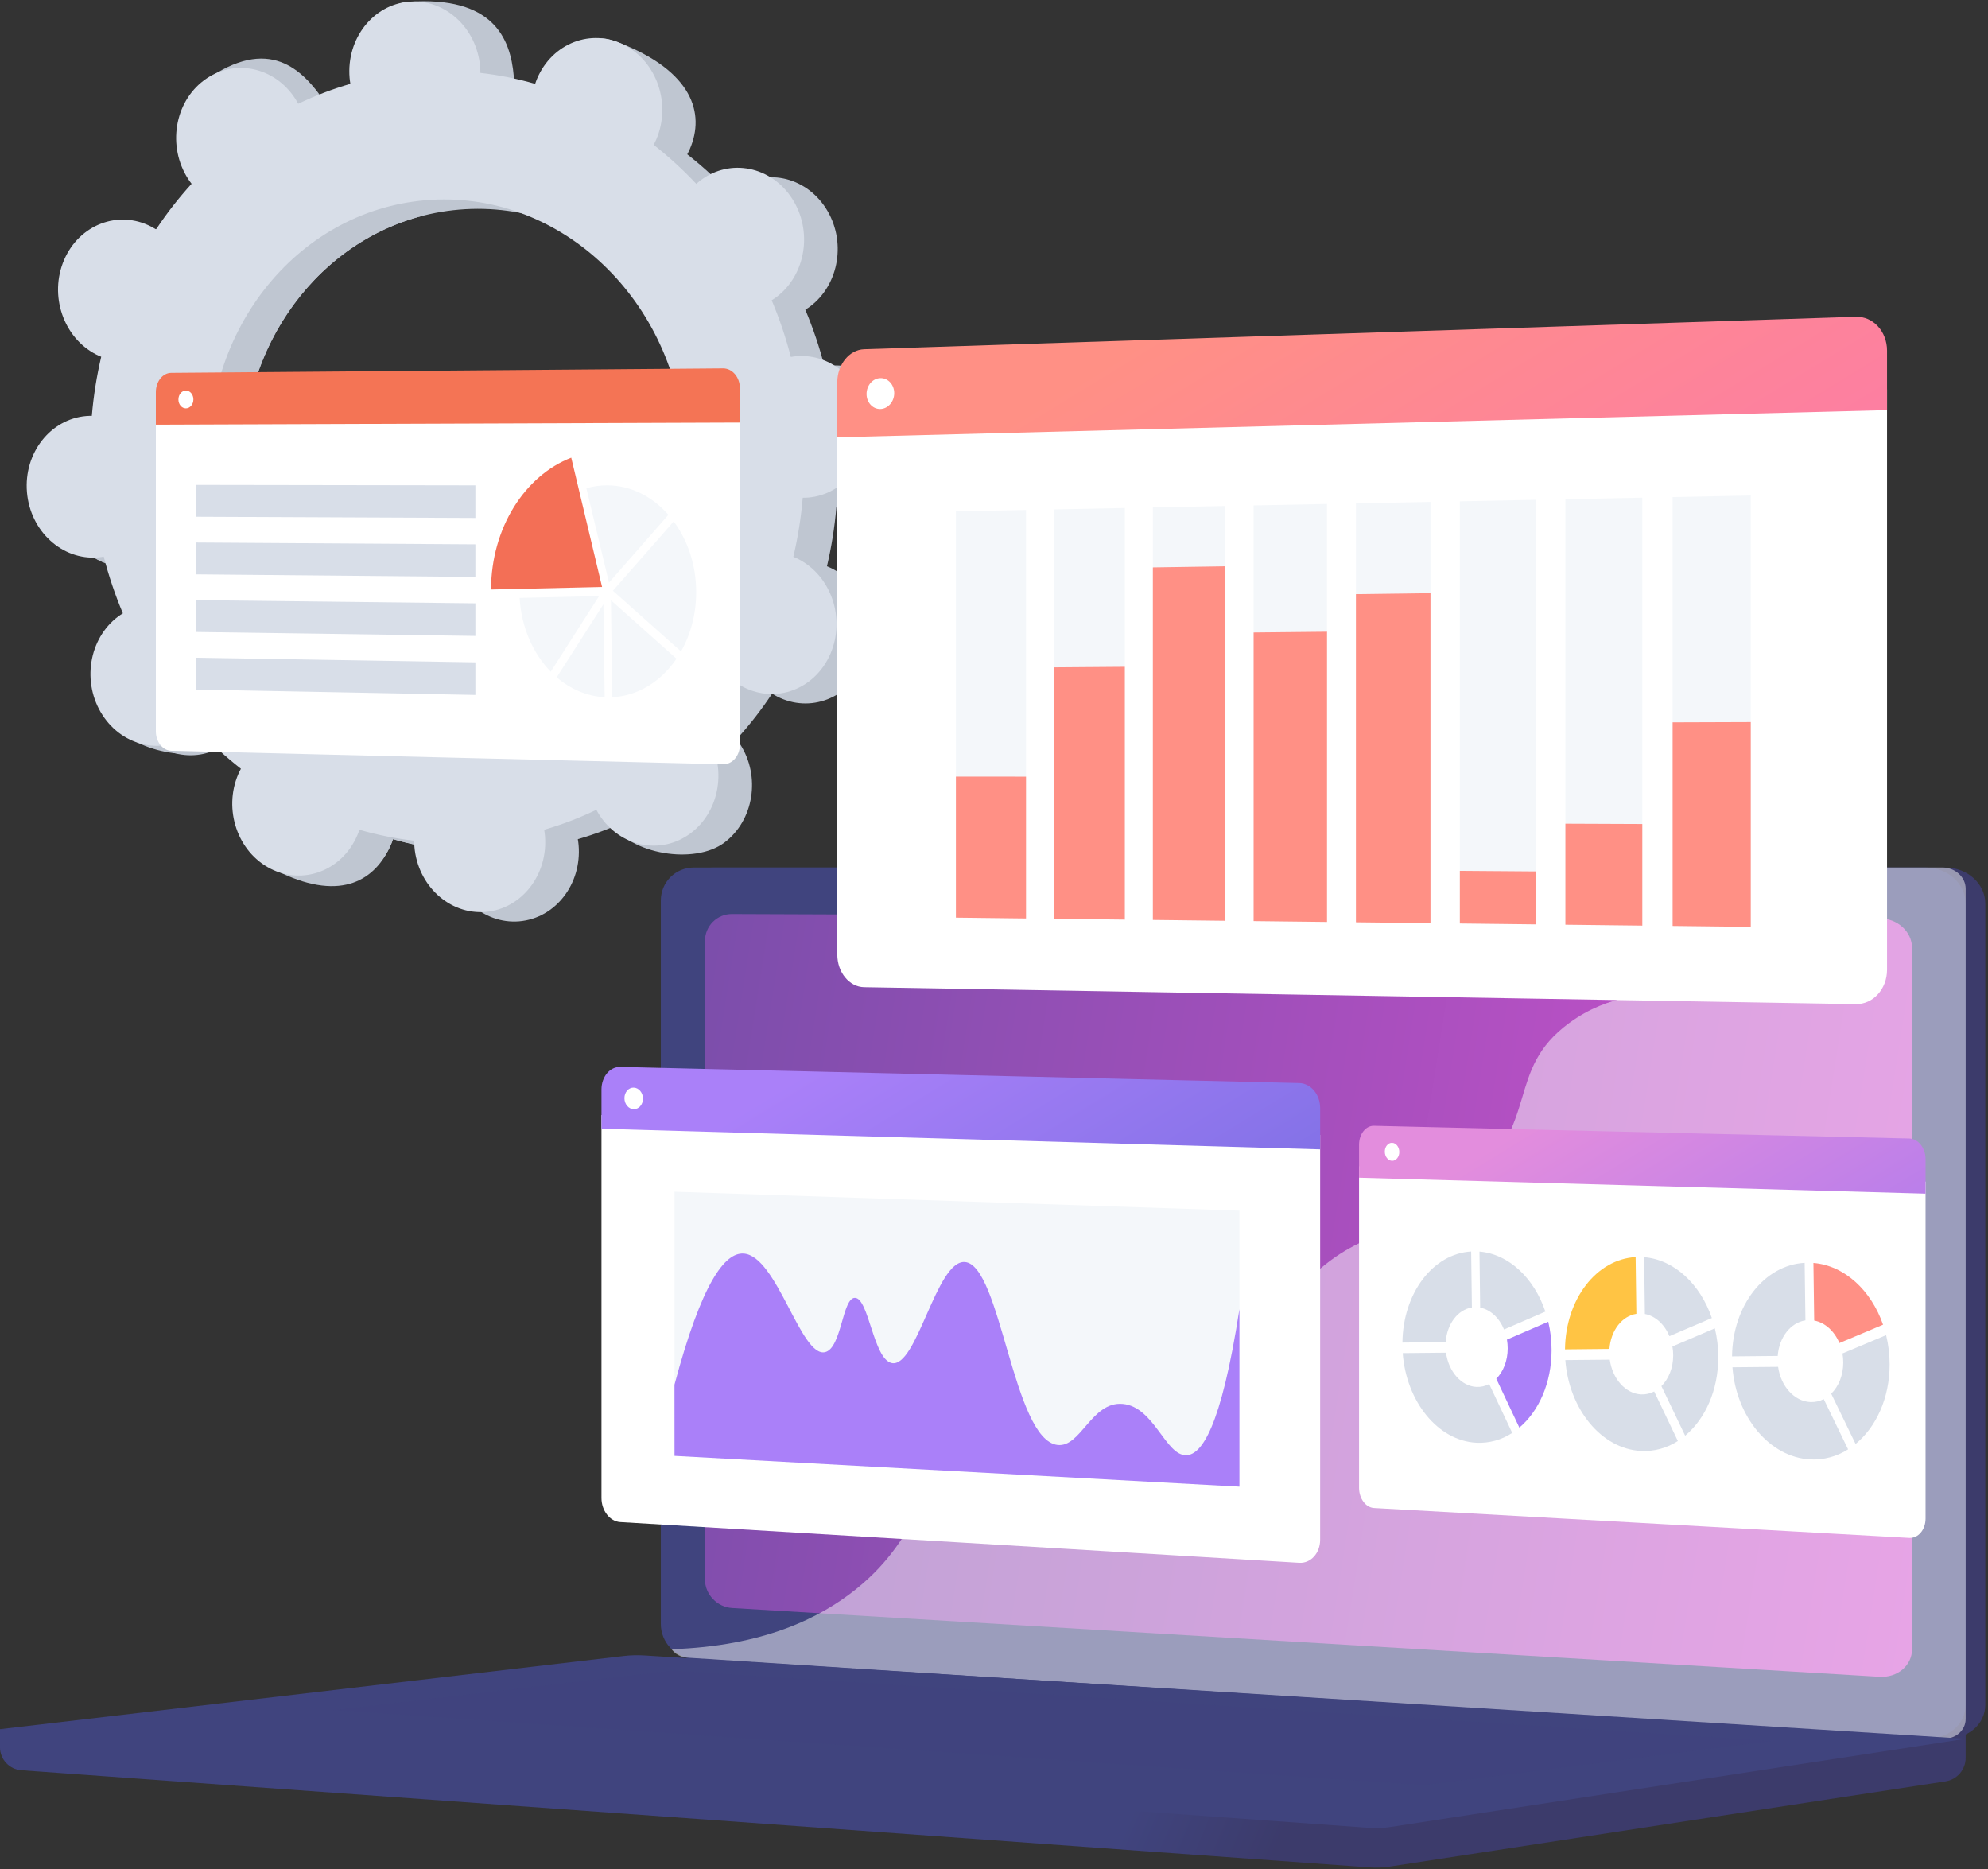 <svg width="468" height="440" viewBox="0 0 468 440" fill="none" xmlns="http://www.w3.org/2000/svg">
<rect x="0" y="0" width="468" height="440" fill="#333333" stroke="none"/>
<path d="M9.15527e-05 407.014L462.743 403.571V413.758C462.743 415.095 462.264 416.388 461.393 417.404C460.523 418.419 459.317 419.089 457.995 419.293L327.144 439.352C325.589 439.591 324.011 439.654 322.442 439.541L5.024 416.672C3.658 416.574 2.38 415.962 1.447 414.959C0.514 413.957 -0.005 412.638 -0.005 411.269L9.15527e-05 407.014Z" fill="url(#paint0_linear_1457_20327)"/>
<path d="M167.927 390.502L457.955 409.137C463.145 409.464 467.365 405.928 467.365 401.221V212.72C467.365 208.015 463.145 204.201 457.955 204.201H167.927C166.913 204.198 165.909 204.396 164.972 204.781C164.034 205.167 163.182 205.734 162.464 206.449C161.746 207.164 161.176 208.014 160.786 208.949C160.396 209.885 160.195 210.888 160.193 211.901V382.299C160.193 386.557 163.651 390.228 167.927 390.502Z" fill="url(#paint1_linear_1457_20327)"/>
<path d="M163.303 390.502L453.331 409.137C458.521 409.464 462.741 405.928 462.741 401.221V212.72C462.741 208.015 458.521 204.201 453.331 204.201H163.303C162.289 204.198 161.285 204.396 160.348 204.781C159.41 205.167 158.558 205.734 157.84 206.449C157.122 207.164 156.552 208.014 156.162 208.949C155.772 209.885 155.571 210.888 155.569 211.901V382.299C155.569 386.557 159.027 390.228 163.303 390.502Z" fill="url(#paint2_linear_1457_20327)"/>
<path d="M172.338 378.489L442.465 394.675C446.688 394.928 450.12 392.02 450.12 388.18V223.139C450.12 219.299 446.695 216.172 442.465 216.156L172.338 215.14C171.504 215.133 170.677 215.291 169.904 215.605C169.131 215.919 168.428 216.382 167.835 216.969C167.243 217.555 166.771 218.253 166.449 219.022C166.127 219.791 165.96 220.616 165.958 221.45V371.767C165.958 375.27 168.811 378.277 172.338 378.489Z" fill="url(#paint3_linear_1457_20327)"/>
<path d="M298.074 209.355C298.074 211.107 299.567 212.532 301.41 212.537C303.253 212.542 304.754 211.123 304.754 209.367C304.754 207.61 303.256 206.188 301.41 206.187C299.563 206.185 298.074 207.604 298.074 209.355Z" fill="white"/>
<g style="mix-blend-mode:soft-light" opacity="0.48">
<path d="M233.181 338.803C255.54 327.865 273.121 341.724 290.087 328.051C300.373 319.761 295.323 313.579 307.979 301.191C321.998 287.469 331.125 292.081 345.213 279.733C363.028 264.117 354.118 251.969 369.463 240.756C388.078 227.156 408.152 239.745 425.873 226.701C433.515 221.075 437.709 212.896 439.901 204.196H457.236C460.275 204.196 462.743 206.435 462.743 209.196V404.601C462.743 407.362 460.275 409.441 457.236 409.245L161.649 390.164C160.947 390.113 160.265 389.909 159.649 389.567C159.034 389.226 158.501 388.754 158.087 388.185C179.724 387.469 193.017 380.874 201.516 374.055C218.138 360.725 215.255 347.572 233.181 338.803Z" fill="white"/>
</g>
<path d="M151.743 389.657L462.743 409.271L327.141 430.059C325.587 430.296 324.01 430.358 322.442 430.245L-0.005 407.013L146.79 389.789C148.434 389.597 150.091 389.553 151.743 389.657Z" fill="url(#paint4_linear_1457_20327)"/>
<path style="mix-blend-mode:multiply" opacity="0.3" d="M417.362 409.765L158.446 393.193L78.313 402.518L335 420.234L417.362 409.765Z" fill="url(#paint5_linear_1457_20327)"/>
<path d="M31.033 133.414C22.551 134.129 15.038 127.259 14.264 118.071C13.491 108.883 19.742 100.856 28.229 100.142C28.67 100.104 29.105 100.1 29.534 100.103C29.93 95.418 30.669 90.769 31.744 86.192C31.341 86.029 30.939 85.856 30.542 85.652C22.805 81.676 19.43 71.715 23.003 63.401C26.575 55.087 35.746 51.568 43.483 55.544C43.887 55.751 44.272 55.984 44.652 56.224C47.161 52.433 49.959 48.841 53.02 45.48C52.74 45.114 52.462 44.741 52.205 44.338C47.29 36.738 48.952 26.352 55.914 21.14C62.876 15.927 72.507 17.861 77.42 25.459C77.671 25.849 77.894 26.25 78.111 26.653C82.067 24.746 86.177 23.176 90.396 21.958C90.321 21.495 90.251 21.029 90.212 20.552C89.437 11.366 87.765 0.992 96.26 0.41C115.923 -0.929 120.172 8.784 120.953 17.971C120.992 18.447 121.002 18.918 121.006 19.386C125.369 19.882 129.683 20.744 133.902 21.963C134.049 21.529 134.202 21.097 134.391 20.67C137.965 12.352 137.319 6.808 145.441 9.926C163.153 16.718 165.983 26.751 162.405 35.065C162.219 35.501 162.007 35.913 161.792 36.321C165.373 39.123 168.732 42.196 171.84 45.514C172.175 45.215 172.516 44.92 172.879 44.648C179.841 39.429 189.47 41.37 194.385 48.97C199.3 56.569 197.638 66.956 190.674 72.168C190.317 72.436 189.95 72.672 189.58 72.9C191.406 77.234 192.912 81.694 194.087 86.247C194.514 86.172 194.943 86.104 195.392 86.066C203.874 85.352 211.377 92.221 212.16 101.409C212.943 110.597 206.681 118.624 198.194 119.338C197.755 119.376 197.32 119.381 196.889 119.378C196.493 124.062 195.754 128.712 194.679 133.289C195.082 133.452 195.483 133.625 195.879 133.828C203.618 137.804 206.993 147.766 203.419 156.081C199.845 164.397 190.677 167.913 182.941 163.937C182.536 163.73 182.15 163.497 181.769 163.257C179.262 167.049 176.464 170.641 173.401 174.001C173.684 174.368 173.959 174.74 174.217 175.142C179.13 182.742 177.47 193.129 170.506 198.343C163.542 203.556 148.47 201.17 143.557 193.571C143.304 193.181 148.526 193.23 148.309 192.827C144.353 194.734 140.245 196.305 136.026 197.522C136.101 197.985 136.169 198.452 136.21 198.928C136.983 208.115 130.731 216.143 122.244 216.857C113.756 217.572 106.248 210.703 105.475 201.516C105.434 201.04 105.424 200.569 105.421 200.101C101.058 199.604 96.744 198.742 92.525 197.524C92.378 197.958 92.226 198.39 92.035 198.817C88.463 207.134 79.294 210.649 71.557 206.673C63.82 202.697 60.444 192.736 64.018 184.422C64.204 183.988 64.414 183.574 64.631 183.166C61.05 180.365 57.691 177.291 54.583 173.973C54.257 174.271 53.907 174.567 53.544 174.839C46.58 180.058 36.951 178.117 32.038 170.517C27.125 162.918 28.785 152.531 35.749 147.319C36.105 147.051 36.473 146.816 36.842 146.586C35.016 142.254 33.51 137.793 32.337 133.24C31.903 133.308 31.472 133.377 31.033 133.414ZM118.303 170.142C149.118 167.548 171.821 138.401 169.01 105.043C166.2 71.684 138.931 46.744 108.119 49.338C77.307 51.933 54.597 81.084 57.411 114.439C60.225 147.795 87.481 172.737 118.296 170.142H118.303Z" fill="#BFC6D1"/>
<path d="M30.547 85.65C22.81 81.674 19.435 71.713 23.007 63.398C26.58 55.082 35.75 51.566 43.487 55.542C43.892 55.749 44.277 55.982 44.657 56.222C47.166 52.431 49.963 48.839 53.025 45.478C52.744 45.113 52.467 44.739 52.209 44.336C47.294 36.737 43.52 21.668 50.981 17.191C65.141 8.711 72.513 17.86 77.424 25.458C77.676 25.848 77.899 26.249 78.118 26.652C82.073 24.744 86.182 23.174 90.401 21.956C90.326 21.493 90.255 21.027 90.216 20.551C89.794 15.551 91.466 10.904 94.434 7.584C96.327 21.951 98.098 36.331 99.749 50.726C73.302 57.382 54.86 84.171 57.41 114.431C59.569 140.071 76.18 160.721 97.741 167.733C97.692 170.537 97.619 173.347 97.645 176.153C97.715 183.769 98.209 191.4 98.712 199.026C96.619 198.604 94.553 198.098 92.513 197.509C92.366 197.943 92.215 198.375 92.024 198.802C88.451 207.12 80.467 212.175 66.231 205.489C58.357 201.793 60.432 192.718 64.006 184.404C64.192 183.97 64.403 183.556 64.619 183.148C61.038 180.347 57.679 177.273 54.571 173.955C54.245 174.253 53.896 174.549 53.532 174.821C46.569 180.04 30.948 177.104 26.033 169.508C21.118 161.911 28.774 152.513 35.737 147.301C36.093 147.033 36.462 146.797 36.83 146.567C35.004 142.235 33.498 137.774 32.325 133.222C31.898 133.297 31.467 133.365 31.028 133.403C22.546 134.117 15.032 127.248 14.259 118.06C13.486 108.872 19.737 100.845 28.226 100.13C28.664 100.093 29.1 100.088 29.531 100.091C29.927 95.407 30.665 90.757 31.741 86.18C31.346 86.027 30.945 85.856 30.547 85.65Z" fill="#BFC6D1"/>
<path d="M23.115 131.201C14.633 131.915 7.121 125.048 6.346 115.86C5.571 106.672 11.825 98.643 20.313 97.921C20.752 97.883 21.187 97.88 21.618 97.883C22.013 93.198 22.752 88.548 23.828 83.971C23.425 83.808 23.022 83.635 22.626 83.431C14.889 79.457 11.514 69.494 15.088 61.18C18.662 52.866 27.829 49.348 35.566 53.322C35.971 53.531 36.356 53.764 36.736 54.002C39.245 50.211 42.044 46.62 45.105 43.258C44.823 42.893 44.546 42.521 44.29 42.117C39.377 34.517 41.037 24.13 48.001 18.918C54.964 13.706 64.592 15.64 69.505 23.24C69.758 23.63 69.98 24.029 70.198 24.432C74.153 22.525 78.262 20.954 82.481 19.737C82.406 19.274 82.338 18.809 82.297 18.333C81.522 9.145 87.776 1.116 96.263 0.402C104.75 -0.313 112.257 6.557 113.032 15.745C113.071 16.221 113.082 16.691 113.086 17.16C117.449 17.656 121.762 18.517 125.98 19.735C126.129 19.302 126.281 18.869 126.47 18.444C130.044 10.127 139.213 6.612 146.95 10.586C154.686 14.561 158.063 24.523 154.489 32.837C154.303 33.273 154.093 33.685 153.876 34.093C157.457 36.895 160.816 39.969 163.924 43.288C164.258 42.988 164.599 42.693 164.963 42.42C171.927 37.202 181.554 39.142 186.469 46.742C191.384 54.342 189.721 64.728 182.758 69.941C182.402 70.208 182.033 70.445 181.663 70.674C183.49 75.007 184.997 79.467 186.17 84.019C186.598 83.945 187.027 83.876 187.475 83.84C195.957 83.124 203.471 89.993 204.244 99.181C205.017 108.369 198.765 116.396 190.278 117.121C189.839 117.156 189.403 117.161 188.973 117.158C188.577 121.843 187.838 126.493 186.762 131.071C187.165 131.234 187.568 131.407 187.965 131.609C195.701 135.585 199.076 145.548 195.504 153.862C191.932 162.176 182.761 165.693 175.024 161.719C174.62 161.51 174.235 161.277 173.855 161.037C171.346 164.829 168.548 168.421 165.485 171.781C165.767 172.148 166.044 172.52 166.301 172.923C171.214 180.522 169.553 190.908 162.59 196.121C155.626 201.335 145.999 199.399 141.085 191.8C140.833 191.41 140.611 191.009 140.392 190.606C136.437 192.513 132.328 194.084 128.109 195.303C128.184 195.766 128.253 196.231 128.293 196.707C129.068 205.895 122.814 213.922 114.327 214.636C105.84 215.351 98.341 208.483 97.558 199.295C97.518 198.819 97.508 198.347 97.506 197.879C93.143 197.384 88.829 196.523 84.61 195.304C84.463 195.738 84.31 196.17 84.121 196.596C80.546 204.913 71.377 208.428 63.641 204.453C55.904 200.479 52.527 190.515 56.101 182.201C56.287 181.767 56.498 181.353 56.715 180.945C53.133 178.144 49.774 175.071 46.666 171.752C46.34 172.052 45.991 172.345 45.627 172.618C38.664 177.836 29.036 175.897 24.122 168.298C19.207 160.698 20.869 150.311 27.832 145.098C28.19 144.832 28.557 144.595 28.927 144.365C27.1 140.033 25.593 135.572 24.42 131.019C23.985 131.095 23.555 131.164 23.115 131.201ZM110.384 167.929C141.2 165.335 163.903 136.188 161.092 102.83C158.282 69.471 131.022 44.531 100.207 47.127C69.392 49.723 46.683 78.866 49.493 112.233C52.304 145.6 79.555 170.524 110.384 167.929Z" fill="#D8DEE8"/>
<path d="M174.184 96.657V175.263C174.184 177.872 172.399 179.945 170.203 179.891L40.307 176.711C38.309 176.662 36.691 174.609 36.691 172.125V97.291L174.184 96.657Z" fill="white"/>
<path d="M40.307 87.761L170.203 86.71C172.399 86.692 174.184 88.793 174.184 91.404V99.459L36.691 99.958V92.293C36.691 89.804 38.309 87.77 40.307 87.761Z" fill="url(#paint6_linear_1457_20327)"/>
<path d="M141.738 138.163L134.478 107.73C123.532 111.97 115.652 124.246 115.593 138.76L141.738 138.163Z" fill="url(#paint7_linear_1457_20327)"/>
<path d="M122.324 140.737C122.728 147.658 125.49 153.834 129.654 158.098L141.037 140.295L122.324 140.737Z" fill="#F4F7FA"/>
<path d="M143.365 137.134C147.769 132.116 153.105 126.044 157.351 121.173C153.584 116.881 148.503 114.245 142.929 114.237C141.274 114.234 139.626 114.466 138.035 114.925L143.365 137.134Z" fill="#F4F7FA"/>
<path d="M144.284 139.05L160.323 153.33C162.574 149.369 163.891 144.574 163.891 139.396C163.891 133.011 161.891 127.165 158.601 122.726C157.424 124.073 156.119 125.565 154.686 127.204C150.348 132.152 146.001 137.097 144.284 139.05Z" fill="#F4F7FA"/>
<path d="M143.825 141.291L144.133 164.105C150.226 163.806 155.641 160.354 159.258 155.047L143.825 141.291Z" fill="#F4F7FA"/>
<path d="M142.05 142.24L131.057 159.421C134.262 162.177 138.143 163.886 142.347 164.105L142.05 142.24Z" fill="#F4F7FA"/>
<path d="M46.086 121.631L111.913 121.915V114.242L46.086 114.139V121.631Z" fill="#D8DEE8"/>
<path d="M46.086 135.19L111.913 135.8V128.127L46.086 127.698V135.19Z" fill="#D8DEE8"/>
<path d="M46.086 148.749L111.913 149.683V142.01L46.086 141.257V148.749Z" fill="#D8DEE8"/>
<path d="M46.086 162.308L111.913 163.568V155.895L46.086 154.814V162.308Z" fill="#D8DEE8"/>
<path d="M42 94.035C42 95.191 42.789 96.124 43.761 96.119C44.734 96.114 45.526 95.171 45.526 94.014C45.526 92.856 44.735 91.923 43.761 91.928C42.788 91.933 42 92.879 42 94.035Z" fill="white"/>
<path d="M310.779 267.138V362.419C310.779 365.583 308.571 368.014 305.851 367.851L146.016 358.264C143.57 358.117 141.594 355.574 141.594 352.582V262.464L310.779 267.138Z" fill="white"/>
<path d="M146.016 251.128L305.851 254.931C308.571 254.996 310.779 257.612 310.779 260.776V270.539L141.594 265.681V256.447C141.594 253.448 143.573 251.071 146.016 251.128Z" fill="url(#paint8_linear_1457_20327)"/>
<path d="M158.792 342.678L291.782 349.924V284.961L158.792 280.501V342.678Z" fill="#F4F7FA"/>
<path d="M158.792 342.679L291.774 349.924V308.163C287.422 336.344 282.788 342.399 279.296 342.521C274.383 342.694 271.738 331.115 264.313 330.453C256.947 329.793 254.462 340.768 248.947 340.106C238.472 338.847 235.625 297.664 227.138 297.052C220.401 296.563 215.845 322.121 209.912 320.829C205.578 319.887 204.529 305.474 201.249 305.483C198.275 305.493 198.15 317.343 194.235 318.266C188.503 319.618 182.931 295.53 175.036 295.061C170.666 294.8 165.226 301.757 158.782 325.931L158.792 342.679Z" fill="url(#paint9_linear_1457_20327)"/>
<path d="M147 258.483C147 259.884 147.979 261.046 149.179 261.077C150.38 261.108 151.363 259.999 151.363 258.597C151.363 257.194 150.385 256.032 149.179 256.001C147.974 255.97 147 257.08 147 258.483Z" fill="white"/>
<path d="M444.233 91.658V228.265C444.233 232.8 440.933 236.419 436.87 236.351L203.424 232.365C199.933 232.305 197.109 228.859 197.109 224.669V98.431L444.233 91.658Z" fill="white"/>
<path d="M203.424 82.2L436.87 74.561C440.933 74.427 444.233 77.995 444.233 82.531V96.53L197.106 102.932V89.995C197.109 85.804 199.938 82.314 203.424 82.2Z" fill="url(#paint10_linear_1457_20327)"/>
<path d="M204 92.732C204 94.738 205.455 96.32 207.251 96.273C209.047 96.226 210.514 94.551 210.514 92.542C210.514 90.532 209.055 88.954 207.251 89.001C205.447 89.048 204 90.727 204 92.732Z" fill="white"/>
<path d="M393.758 217.942L412.149 218.156V116.636L393.758 117.003V217.942Z" fill="#F4F7FA"/>
<path d="M393.758 217.942L412.149 218.156V169.956L393.758 170.018V217.942Z" fill="url(#paint11_linear_1457_20327)"/>
<path d="M368.517 217.65L386.618 217.86V117.145L368.517 117.505V217.65Z" fill="#F4F7FA"/>
<path d="M368.517 217.65L386.618 217.86V193.951L368.517 193.877V217.65Z" fill="url(#paint12_linear_1457_20327)"/>
<path d="M343.668 217.363L361.487 217.57V117.646L343.668 118.001V217.363Z" fill="#F4F7FA"/>
<path d="M343.668 217.363L361.487 217.57V205.115L343.668 204.98V217.363Z" fill="url(#paint13_linear_1457_20327)"/>
<path d="M319.205 217.081L336.75 217.283V118.14L319.205 118.489V217.081Z" fill="#F4F7FA"/>
<path d="M319.205 217.081L336.75 217.283V139.616L319.205 139.846V217.081Z" fill="url(#paint14_linear_1457_20327)"/>
<path d="M295.121 216.802L312.394 217.003V118.624L295.121 118.968V216.802Z" fill="#F4F7FA"/>
<path d="M295.121 216.802L312.394 217.003V148.692L295.121 148.871V216.802Z" fill="url(#paint15_linear_1457_20327)"/>
<path d="M271.401 216.528L288.413 216.725V119.102L271.401 119.441V216.528Z" fill="#F4F7FA"/>
<path d="M271.401 216.528L288.413 216.725V133.297L271.401 133.558V216.528Z" fill="url(#paint16_linear_1457_20327)"/>
<path d="M248.043 216.257L264.796 216.451V119.573L248.043 119.908V216.257Z" fill="#F4F7FA"/>
<path d="M248.043 216.257L264.796 216.451V156.945L248.043 157.076V216.257Z" fill="url(#paint17_linear_1457_20327)"/>
<path d="M225.036 215.991L241.537 216.182V120.036L225.036 120.366V215.991Z" fill="#F4F7FA"/>
<path d="M225.036 215.991L241.537 216.182V182.802L225.036 182.793V215.991Z" fill="url(#paint18_linear_1457_20327)"/>
<path d="M453.298 278.136V357.438C453.298 360.071 451.574 362.109 449.447 361.99L323.456 354.95C321.513 354.841 319.939 352.716 319.939 350.202V274.511L453.298 278.136Z" fill="white"/>
<path d="M323.456 264.985L449.447 267.978C451.567 268.028 453.298 270.202 453.298 272.836V280.962L319.939 277.211V269.445C319.939 266.939 321.513 264.938 323.456 264.985Z" fill="url(#paint19_linear_1457_20327)"/>
<path d="M326 271.07C326 272.238 326.763 273.203 327.704 273.229C328.645 273.255 329.412 272.327 329.412 271.158C329.412 269.989 328.647 269.023 327.704 269C326.761 268.978 326 269.91 326 271.07Z" fill="white"/>
<path d="M433.021 316.125C431.852 313.341 429.659 311.304 427.084 310.829L426.903 297.271C434.228 297.871 440.497 303.73 443.293 311.806L433.021 316.125Z" fill="url(#paint20_linear_1457_20327)"/>
<path d="M425.021 310.792C421.54 311.309 418.823 314.755 418.497 319.158L407.745 319.261C407.882 307.276 415.345 297.763 424.836 297.245L425.021 310.792Z" fill="#D8DEE8"/>
<path d="M418.587 321.723C419.22 326.267 422.373 329.841 426.179 330.014C427.273 330.063 428.36 329.824 429.332 329.321L435.062 341.145C432.421 342.835 429.319 343.663 426.186 343.514C416.578 343.033 408.732 333.519 407.841 321.824L418.587 321.723Z" fill="#D8DEE8"/>
<path d="M436.827 339.871L431.089 328.044C432.821 326.35 433.927 323.708 433.927 320.696C433.927 319.985 433.864 319.275 433.739 318.576L444.016 314.265C444.568 316.522 444.847 318.837 444.845 321.161C444.845 329.064 441.669 335.902 436.827 339.871Z" fill="#D8DEE8"/>
<path d="M393.002 314.505C391.86 311.762 389.731 309.753 387.226 309.286L387.051 295.914C394.176 296.501 400.264 302.274 402.991 310.24L393.002 314.505Z" fill="#D8DEE8"/>
<path d="M385.222 309.251C381.837 309.763 379.198 313.164 378.883 317.506L368.422 317.613C368.556 305.793 375.816 296.413 385.047 295.887L385.222 309.251Z" fill="url(#paint21_linear_1457_20327)"/>
<path d="M378.962 320.037C379.577 324.517 382.645 328.041 386.346 328.209C387.411 328.256 388.469 328.02 389.413 327.524L394.988 339.181C392.424 340.85 389.399 341.669 386.343 341.523C376.996 341.057 369.362 331.678 368.498 320.135L378.962 320.037Z" fill="#D8DEE8"/>
<path d="M396.706 337.925L391.116 326.263C392.809 324.59 393.889 321.986 393.889 319.023C393.889 318.32 393.828 317.619 393.706 316.927L403.697 312.662C404.234 314.889 404.505 317.171 404.503 319.461C404.503 327.26 401.415 334.007 396.706 337.925Z" fill="#D8DEE8"/>
<path d="M354.069 312.931C352.963 310.226 350.886 308.244 348.449 307.786L348.286 294.596C355.22 295.172 361.153 300.868 363.799 308.721L354.069 312.931Z" fill="#D8DEE8"/>
<path d="M346.499 307.752C343.206 308.259 340.636 311.615 340.33 315.906L330.149 316.017C330.278 304.357 337.345 295.092 346.329 294.576L346.499 307.752Z" fill="#D8DEE8"/>
<path d="M340.407 318.396C341.006 322.816 343.996 326.29 347.585 326.453C348.623 326.5 349.654 326.265 350.57 325.774L355.995 337.27C353.509 338.915 350.563 339.727 347.585 339.587C338.489 339.132 331.059 329.885 330.217 318.499L340.407 318.396Z" fill="#D8DEE8"/>
<path d="M357.675 336.031L352.245 324.532C353.876 322.879 354.931 320.309 354.931 317.379C354.931 316.686 354.872 315.994 354.754 315.311L364.479 311.106C365.001 313.304 365.264 315.554 365.262 317.812C365.258 325.507 362.254 332.162 357.675 336.031Z" fill="url(#paint22_linear_1457_20327)"/>
<defs>
<linearGradient id="paint0_linear_1457_20327" x1="267.136" y1="424.237" x2="299.595" y2="437.873" gradientUnits="userSpaceOnUse">
<stop stop-color="#40447E"/>
<stop offset="1" stop-color="#3C3B6B"/>
</linearGradient>
<linearGradient id="paint1_linear_1457_20327" x1="-405006" y1="459269" x2="-353502" y2="491688" gradientUnits="userSpaceOnUse">
<stop stop-color="#40447E"/>
<stop offset="1" stop-color="#3C3B6B"/>
</linearGradient>
<linearGradient id="paint2_linear_1457_20327" x1="-135273" y1="467776" x2="-713712" y2="467776" gradientUnits="userSpaceOnUse">
<stop stop-color="#40447E"/>
<stop offset="1" stop-color="#3C3B6B"/>
</linearGradient>
<linearGradient id="paint3_linear_1457_20327" x1="165.958" y1="232.272" x2="507.533" y2="286.204" gradientUnits="userSpaceOnUse">
<stop stop-color="#7C4EAB"/>
<stop offset="1" stop-color="#DD51D4"/>
</linearGradient>
<linearGradient id="paint4_linear_1457_20327" x1="-204021" y1="119007" x2="-1.51675e+06" y2="119007" gradientUnits="userSpaceOnUse">
<stop stop-color="#40447E"/>
<stop offset="1" stop-color="#3C3B6B"/>
</linearGradient>
<linearGradient id="paint5_linear_1457_20327" x1="-117304" y1="69323" x2="-822024" y2="69323" gradientUnits="userSpaceOnUse">
<stop stop-color="#40447E"/>
<stop offset="1" stop-color="#3C3B6B"/>
</linearGradient>
<linearGradient id="paint6_linear_1457_20327" x1="-371243" y1="11611.4" x2="-370593" y2="22635.3" gradientUnits="userSpaceOnUse">
<stop stop-color="#FFC444"/>
<stop offset="1" stop-color="#F36F56"/>
</linearGradient>
<linearGradient id="paint7_linear_1457_20327" x1="-203724" y1="33434.1" x2="-197431" y2="52182.4" gradientUnits="userSpaceOnUse">
<stop stop-color="#FFC444"/>
<stop offset="1" stop-color="#F36F56"/>
</linearGradient>
<linearGradient id="paint8_linear_1457_20327" x1="211.775" y1="238.742" x2="289.644" y2="366.07" gradientUnits="userSpaceOnUse">
<stop stop-color="#AA80F9"/>
<stop offset="1" stop-color="#6165D7"/>
</linearGradient>
<linearGradient id="paint9_linear_1457_20327" x1="-246141" y1="122142" x2="-248293" y2="151644" gradientUnits="userSpaceOnUse">
<stop stop-color="#AA80F9"/>
<stop offset="1" stop-color="#6165D7"/>
</linearGradient>
<linearGradient id="paint10_linear_1457_20327" x1="301.304" y1="59.829" x2="405.965" y2="230.964" gradientUnits="userSpaceOnUse">
<stop stop-color="#FF9085"/>
<stop offset="1" stop-color="#FB6FBB"/>
</linearGradient>
<linearGradient id="paint11_linear_1457_20327" x1="-8822.39" y1="50140.6" x2="4104.54" y2="65533.8" gradientUnits="userSpaceOnUse">
<stop stop-color="#FF9085"/>
<stop offset="1" stop-color="#FB6FBB"/>
</linearGradient>
<linearGradient id="paint12_linear_1457_20327" x1="-10978.9" y1="29035.6" x2="-8389.02" y2="35135.6" gradientUnits="userSpaceOnUse">
<stop stop-color="#FF9085"/>
<stop offset="1" stop-color="#FB6FBB"/>
</linearGradient>
<linearGradient id="paint13_linear_1457_20327" x1="-13304.6" y1="16321" x2="-12804.5" y2="18529.9" gradientUnits="userSpaceOnUse">
<stop stop-color="#FF9085"/>
<stop offset="1" stop-color="#FB6FBB"/>
</linearGradient>
<linearGradient id="paint14_linear_1457_20327" x1="-17164.4" y1="64564.9" x2="13457.4" y2="86152.4" gradientUnits="userSpaceOnUse">
<stop stop-color="#FF9085"/>
<stop offset="1" stop-color="#FB6FBB"/>
</linearGradient>
<linearGradient id="paint15_linear_1457_20327" x1="-19282" y1="61121.5" x2="5384.3" y2="80585.5" gradientUnits="userSpaceOnUse">
<stop stop-color="#FF9085"/>
<stop offset="1" stop-color="#FB6FBB"/>
</linearGradient>
<linearGradient id="paint16_linear_1457_20327" x1="-21810.4" y1="65797.4" x2="11943.1" y2="87276.6" gradientUnits="userSpaceOnUse">
<stop stop-color="#FF9085"/>
<stop offset="1" stop-color="#FB6FBB"/>
</linearGradient>
<linearGradient id="paint17_linear_1457_20327" x1="-23416.8" y1="56716.1" x2="-4161.39" y2="73634" gradientUnits="userSpaceOnUse">
<stop stop-color="#FF9085"/>
<stop offset="1" stop-color="#FB6FBB"/>
</linearGradient>
<linearGradient id="paint18_linear_1457_20327" x1="-24895.6" y1="37883.7" x2="-18953.6" y2="47048.4" gradientUnits="userSpaceOnUse">
<stop stop-color="#FF9085"/>
<stop offset="1" stop-color="#FB6FBB"/>
</linearGradient>
<linearGradient id="paint19_linear_1457_20327" x1="375.155" y1="255.476" x2="436.949" y2="356.516" gradientUnits="userSpaceOnUse">
<stop stop-color="#E38DDD"/>
<stop offset="1" stop-color="#9571F6"/>
</linearGradient>
<linearGradient id="paint20_linear_1457_20327" x1="-10543.5" y1="41989.6" x2="-7435.01" y2="46278.8" gradientUnits="userSpaceOnUse">
<stop stop-color="#FF9085"/>
<stop offset="1" stop-color="#FB6FBB"/>
</linearGradient>
<linearGradient id="paint21_linear_1457_20327" x1="-15801" y1="48589.6" x2="-16598.6" y2="60397" gradientUnits="userSpaceOnUse">
<stop stop-color="#FFC444"/>
<stop offset="1" stop-color="#F36F56"/>
</linearGradient>
<linearGradient id="paint22_linear_1457_20327" x1="-13765.6" y1="57545.1" x2="-11814.2" y2="69111.3" gradientUnits="userSpaceOnUse">
<stop stop-color="#AA80F9"/>
<stop offset="1" stop-color="#6165D7"/>
</linearGradient>
</defs>
</svg>
